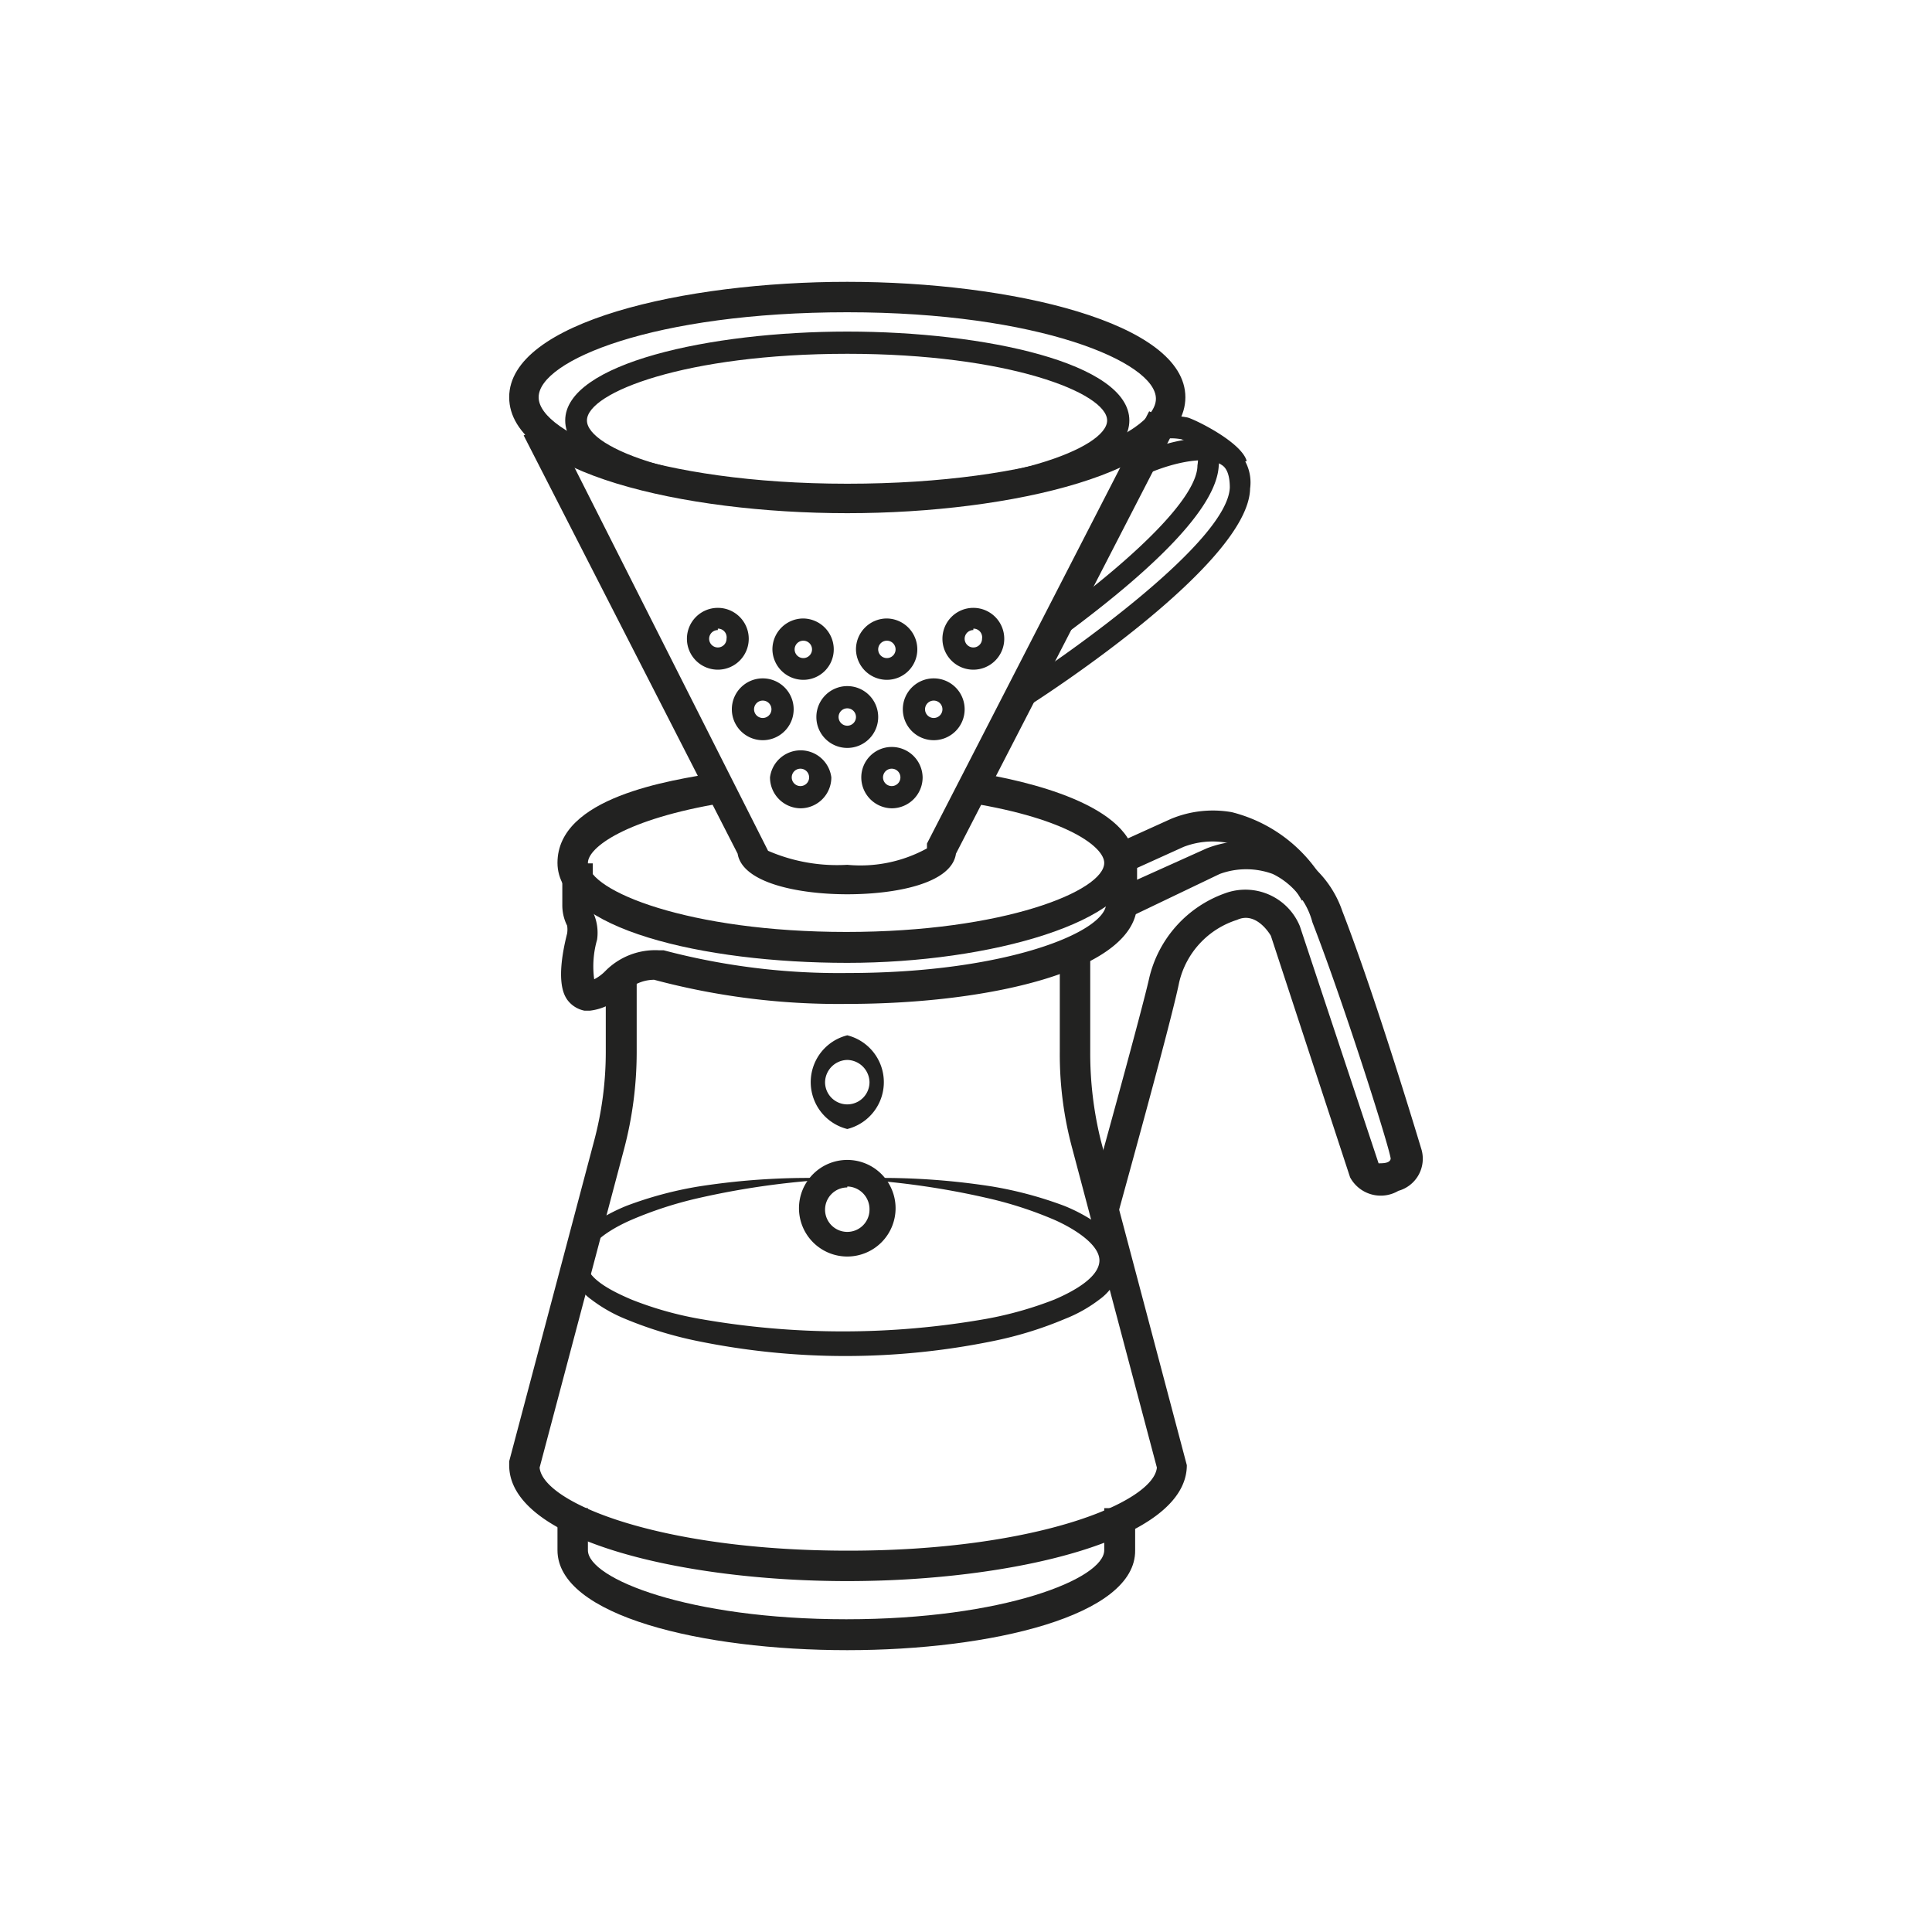 <svg width="40" height="40" xmlns="http://www.w3.org/2000/svg" data-name="Слой 1">

 <g>
  <title>Layer 1</title>
  <g id="svg_25">
   <path id="svg_1" fill="#222221" d="m17.542,10.625c-3.41,0 -7,-0.84 -7,-2.4s3.62,-2.39 7,-2.39s7,0.84 7,2.39s-3.59,2.4 -7,2.4zm0,-4.16c-4,0 -6.39,1 -6.39,1.76s2.43,1.79 6.39,1.79s6.39,-1 6.39,-1.76s-2.43,-1.79 -6.39,-1.79z" class="cls-1"/>
   <path id="svg_2" fill="#222221" d="m17.542,24.405a14.77,14.77 0 0 1 3,0.16a8,8 0 0 1 1.49,0.4a3.41,3.41 0 0 1 0.7,0.38a1,1 0 0 1 0.48,0.77a1.08,1.08 0 0 1 -0.45,0.79a2.94,2.94 0 0 1 -0.71,0.4a7.78,7.78 0 0 1 -1.49,0.46a15.26,15.26 0 0 1 -6.12,0a8.11,8.11 0 0 1 -1.5,-0.46a3.08,3.08 0 0 1 -0.7,-0.4a1.08,1.08 0 0 1 -0.45,-0.79a1.07,1.07 0 0 1 0.47,-0.77a3.76,3.76 0 0 1 0.71,-0.38a7.82,7.82 0 0 1 1.49,-0.4a14.77,14.77 0 0 1 3,-0.16a16.55,16.55 0 0 0 -3,0.4a8,8 0 0 0 -1.41,0.46c-0.43,0.19 -0.92,0.5 -0.92,0.85s0.52,0.61 0.94,0.79a7.16,7.16 0 0 0 1.41,0.4a17.09,17.09 0 0 0 5.94,0a7.57,7.57 0 0 0 1.41,-0.4c0.42,-0.18 0.91,-0.46 0.93,-0.79s-0.49,-0.66 -0.91,-0.85a8,8 0 0 0 -1.41,-0.46a16.55,16.55 0 0 0 -2.9,-0.4z" class="cls-1"/>
   <path id="svg_3" fill="#222221" d="m17.542,34.165c-3,0 -6,-0.71 -6,-2.07l0,-0.87l0.63,0l0,0.87c0,0.59 2.09,1.43 5.35,1.43s5.34,-0.84 5.34,-1.43l0,-0.87l0.64,0l0,0.87c0.02,1.36 -2.99,2.07 -5.96,2.07z" class="cls-1"/>
   <path id="svg_4" fill="#222221" d="m17.542,32.735c-3.41,0 -7,-0.84 -7,-2.4l0,-0.08l1.76,-6.64a7.13,7.13 0 0 0 0.24,-1.83l0,-1.6l0.64,0l0,1.6a7.88,7.88 0 0 1 -0.26,2l-1.75,6.6c0.07,0.73 2.49,1.72 6.39,1.72s6.32,-1 6.39,-1.72l-1.75,-6.6a7.45,7.45 0 0 1 -0.26,-2l0,-2.08l0.63,0l0,2.08a7.53,7.53 0 0 0 0.22,1.83l1.78,6.72c0,1.56 -3.62,2.4 -7.03,2.4z" class="cls-1"/>
   <path id="svg_5" fill="#222221" d="m17.542,18.515c-1,0 -2.17,-0.23 -2.27,-0.84l-4.43,-8.66l0.57,-0.29l4.49,8.89a3.59,3.59 0 0 0 1.64,0.29a2.86,2.86 0 0 0 1.65,-0.34l0,-0.1l4.6,-8.95l0.57,0.29l-4.57,8.87c-0.09,0.62 -1.25,0.84 -2.25,0.84z" class="cls-1"/>
   <path id="svg_6" fill="#222221" d="m21.232,14.655l-0.24,-0.39c1.22,-0.78 4.42,-3.06 4.47,-4.17c0,-0.35 -0.12,-0.44 -0.17,-0.47c-0.33,-0.23 -1.15,0 -1.59,0.21l-0.19,-0.41c0.14,-0.07 1.39,-0.62 2,-0.18a0.92,0.92 0 0 1 0.37,0.87c-0.03,1.54 -4.17,4.24 -4.65,4.54z" class="cls-1"/>
   <path id="svg_7" fill="#222221" d="m22.012,13.165l-0.22,-0.37c1.89,-1.39 3,-2.55 3,-3.16a0.78,0.78 0 0 0 0,-0.27l0.44,-0.12a1.73,1.73 0 0 1 0,0.41c-0.05,0.79 -1.13,1.97 -3.22,3.51z" class="cls-1"/>
   <path id="svg_8" fill="#222221" d="m25.372,9.675a3,3 0 0 0 -0.91,-0.58a1.16,1.16 0 0 0 -0.43,0l-0.05,-0.45a1.51,1.51 0 0 1 0.61,0c0.17,0.05 1.11,0.51 1.22,0.9l-0.44,0.13z" class="cls-1"/>
   <path id="svg_9" fill="#222221" d="m23.152,25.115l-0.62,-0.18s1.09,-3.92 1.26,-4.68a2.46,2.46 0 0 1 1.57,-1.76a1.22,1.22 0 0 1 1.55,0.68l1.63,4.91c0.09,0 0.23,0 0.25,-0.09s-0.92,-3.09 -1.62,-4.9a1.55,1.55 0 0 0 -0.82,-1a1.59,1.59 0 0 0 -1.1,0l-1.92,0.92l-0.26,-0.59l1.91,-0.86a2.21,2.21 0 0 1 1.61,0a2.18,2.18 0 0 1 1.2,1.3c0.71,1.83 1.63,4.91 1.64,4.94a0.69,0.69 0 0 1 -0.48,0.85a0.72,0.72 0 0 1 -1,-0.28l-1.64,-5s-0.29,-0.52 -0.7,-0.33a1.78,1.78 0 0 0 -1.2,1.3c-0.17,0.84 -1.22,4.61 -1.26,4.77z" class="cls-1"/>
   <path id="svg_10" fill="#222221" d="m26.952,18.645a2.44,2.44 0 0 0 -1.57,-1.2a1.67,1.67 0 0 0 -0.88,0.09l-1.17,0.53l-0.26,-0.58l1.17,-0.53a2.26,2.26 0 0 1 1.26,-0.14a3.08,3.08 0 0 1 2,1.6l-0.55,0.23z" class="cls-1"/>
   <path id="svg_11" fill="#222221" d="m17.542,19.935c-3,0 -6,-0.71 -6,-2.07s2.32,-1.71 3.32,-1.87l0.1,0.63c-2,0.33 -2.79,0.92 -2.79,1.24c0,0.58 2.09,1.43 5.35,1.43s5.34,-0.85 5.34,-1.43c0,-0.32 -0.74,-0.91 -2.77,-1.24l0.1,-0.63c1,0.16 3.31,0.66 3.31,1.87s-2.99,2.07 -5.96,2.07z" class="cls-1"/>
   <path id="svg_12" fill="#222221" d="m18.462,16.735a0.64,0.64 0 0 1 -0.63,-0.64a0.63,0.63 0 0 1 0.63,-0.63a0.64,0.64 0 0 1 0.64,0.63a0.64,0.64 0 0 1 -0.64,0.64zm0,-0.82a0.18,0.18 0 1 0 0.18,0.18a0.18,0.18 0 0 0 -0.18,-0.18z" class="cls-1"/>
   <path id="svg_13" fill="#222221" d="m16.572,16.735a0.64,0.64 0 0 1 -0.63,-0.64a0.64,0.64 0 0 1 1.27,0a0.64,0.64 0 0 1 -0.64,0.64zm0,-0.82a0.18,0.18 0 0 0 0,0.36a0.18,0.18 0 0 0 0,-0.36z" class="cls-1"/>
   <path id="svg_14" fill="#222221" d="m19.332,15.325a0.64,0.64 0 1 1 0.64,-0.64a0.64,0.64 0 0 1 -0.64,0.64zm0,-0.82a0.18,0.18 0 1 0 0.18,0.18a0.18,0.18 0 0 0 -0.18,-0.18z" class="cls-1"/>
   <path id="svg_15" fill="#222221" d="m15.792,15.325a0.64,0.64 0 1 1 0.64,-0.64a0.64,0.64 0 0 1 -0.64,0.64zm0,-0.82a0.18,0.18 0 1 0 0.18,0.18a0.18,0.18 0 0 0 -0.18,-0.18z" class="cls-1"/>
   <path id="svg_16" fill="#222221" d="m17.542,15.485a0.64,0.64 0 1 1 0.64,-0.64a0.64,0.64 0 0 1 -0.64,0.64zm0,-0.82a0.18,0.18 0 1 0 0.18,0.18a0.18,0.18 0 0 0 -0.18,-0.18z" class="cls-1"/>
   <path id="svg_17" fill="#222221" d="m20.152,13.865a0.64,0.64 0 1 1 0.64,-0.64a0.64,0.64 0 0 1 -0.64,0.64zm0,-0.82a0.18,0.18 0 1 0 0.18,0.18a0.18,0.18 0 0 0 -0.18,-0.21l0,0.03z" class="cls-1"/>
   <path id="svg_18" fill="#222221" d="m18.362,14.075a0.64,0.64 0 0 1 -0.64,-0.63a0.64,0.64 0 0 1 0.64,-0.64a0.64,0.64 0 0 1 0.63,0.64a0.63,0.63 0 0 1 -0.63,0.63zm0,-0.81a0.18,0.18 0 1 0 0.18,0.18a0.18,0.18 0 0 0 -0.18,-0.18z" class="cls-1"/>
   <path id="svg_19" fill="#222221" d="m14.862,13.865a0.64,0.64 0 1 1 0.64,-0.64a0.64,0.64 0 0 1 -0.64,0.64zm0,-0.82a0.18,0.18 0 1 0 0.18,0.18a0.18,0.18 0 0 0 -0.18,-0.21l0,0.03z" class="cls-1"/>
   <path id="svg_20" fill="#222221" d="m16.632,14.075a0.64,0.64 0 0 1 -0.64,-0.63a0.64,0.64 0 0 1 0.64,-0.64a0.64,0.64 0 0 1 0.63,0.64a0.63,0.63 0 0 1 -0.63,0.63zm0,-0.81a0.18,0.18 0 1 0 0.18,0.18a0.18,0.18 0 0 0 -0.18,-0.18z" class="cls-1"/>
   <path id="svg_21" fill="#222221" d="m17.542,10.535c-2.83,0 -5.84,-0.65 -5.84,-1.83s3,-1.84 5.84,-1.84s5.84,0.65 5.84,1.84s-3.01,1.83 -5.84,1.83zm0,-3.21c-3.34,0 -5.39,0.8 -5.39,1.38s2.05,1.37 5.39,1.37s5.38,-0.8 5.38,-1.37s-2.05,-1.38 -5.38,-1.38z" class="cls-1"/>
   <path id="svg_22" fill="#222221" d="m12.212,20.925l-0.11,0a0.58,0.58 0 0 1 -0.36,-0.23c-0.06,-0.09 -0.25,-0.38 0,-1.37a0.53,0.53 0 0 0 0,-0.16a0.94,0.94 0 0 1 -0.1,-0.43l0,-0.86l0.63,0l0,0.86a0.37,0.37 0 0 0 0,0.14a1,1 0 0 1 0.09,0.58a2,2 0 0 0 -0.06,0.82a0.88,0.88 0 0 0 0.23,-0.17a1.45,1.45 0 0 1 1.12,-0.43l0,0.06l0,-0.06l0.09,0a14.19,14.19 0 0 0 3.82,0.47c3.26,0 5.34,-0.85 5.34,-1.44l0,-0.86l0.64,0l0,0.86c0,1.37 -3,2.08 -6,2.08a14.78,14.78 0 0 1 -4,-0.5a0.85,0.85 0 0 0 -0.63,0.29a1.15,1.15 0 0 1 -0.7,0.35z" class="cls-1"/>
   <path id="svg_23" fill="#222221" d="m17.542,23.375a1,1 0 0 1 0,-1.94a1,1 0 0 1 0,1.94zm0,-1.43a0.47,0.47 0 0 0 -0.46,0.46a0.46,0.46 0 0 0 0.92,0a0.47,0.47 0 0 0 -0.46,-0.46z" class="cls-1"/>
   <path id="svg_24" fill="#222221" d="m17.542,26.015a1,1 0 1 1 1,-1a1,1 0 0 1 -1,1zm0,-1.43a0.46,0.46 0 1 0 0.46,0.46a0.47,0.47 0 0 0 -0.46,-0.48l0,0.02z" class="cls-1"/>
  </g>
 </g>
</svg>
